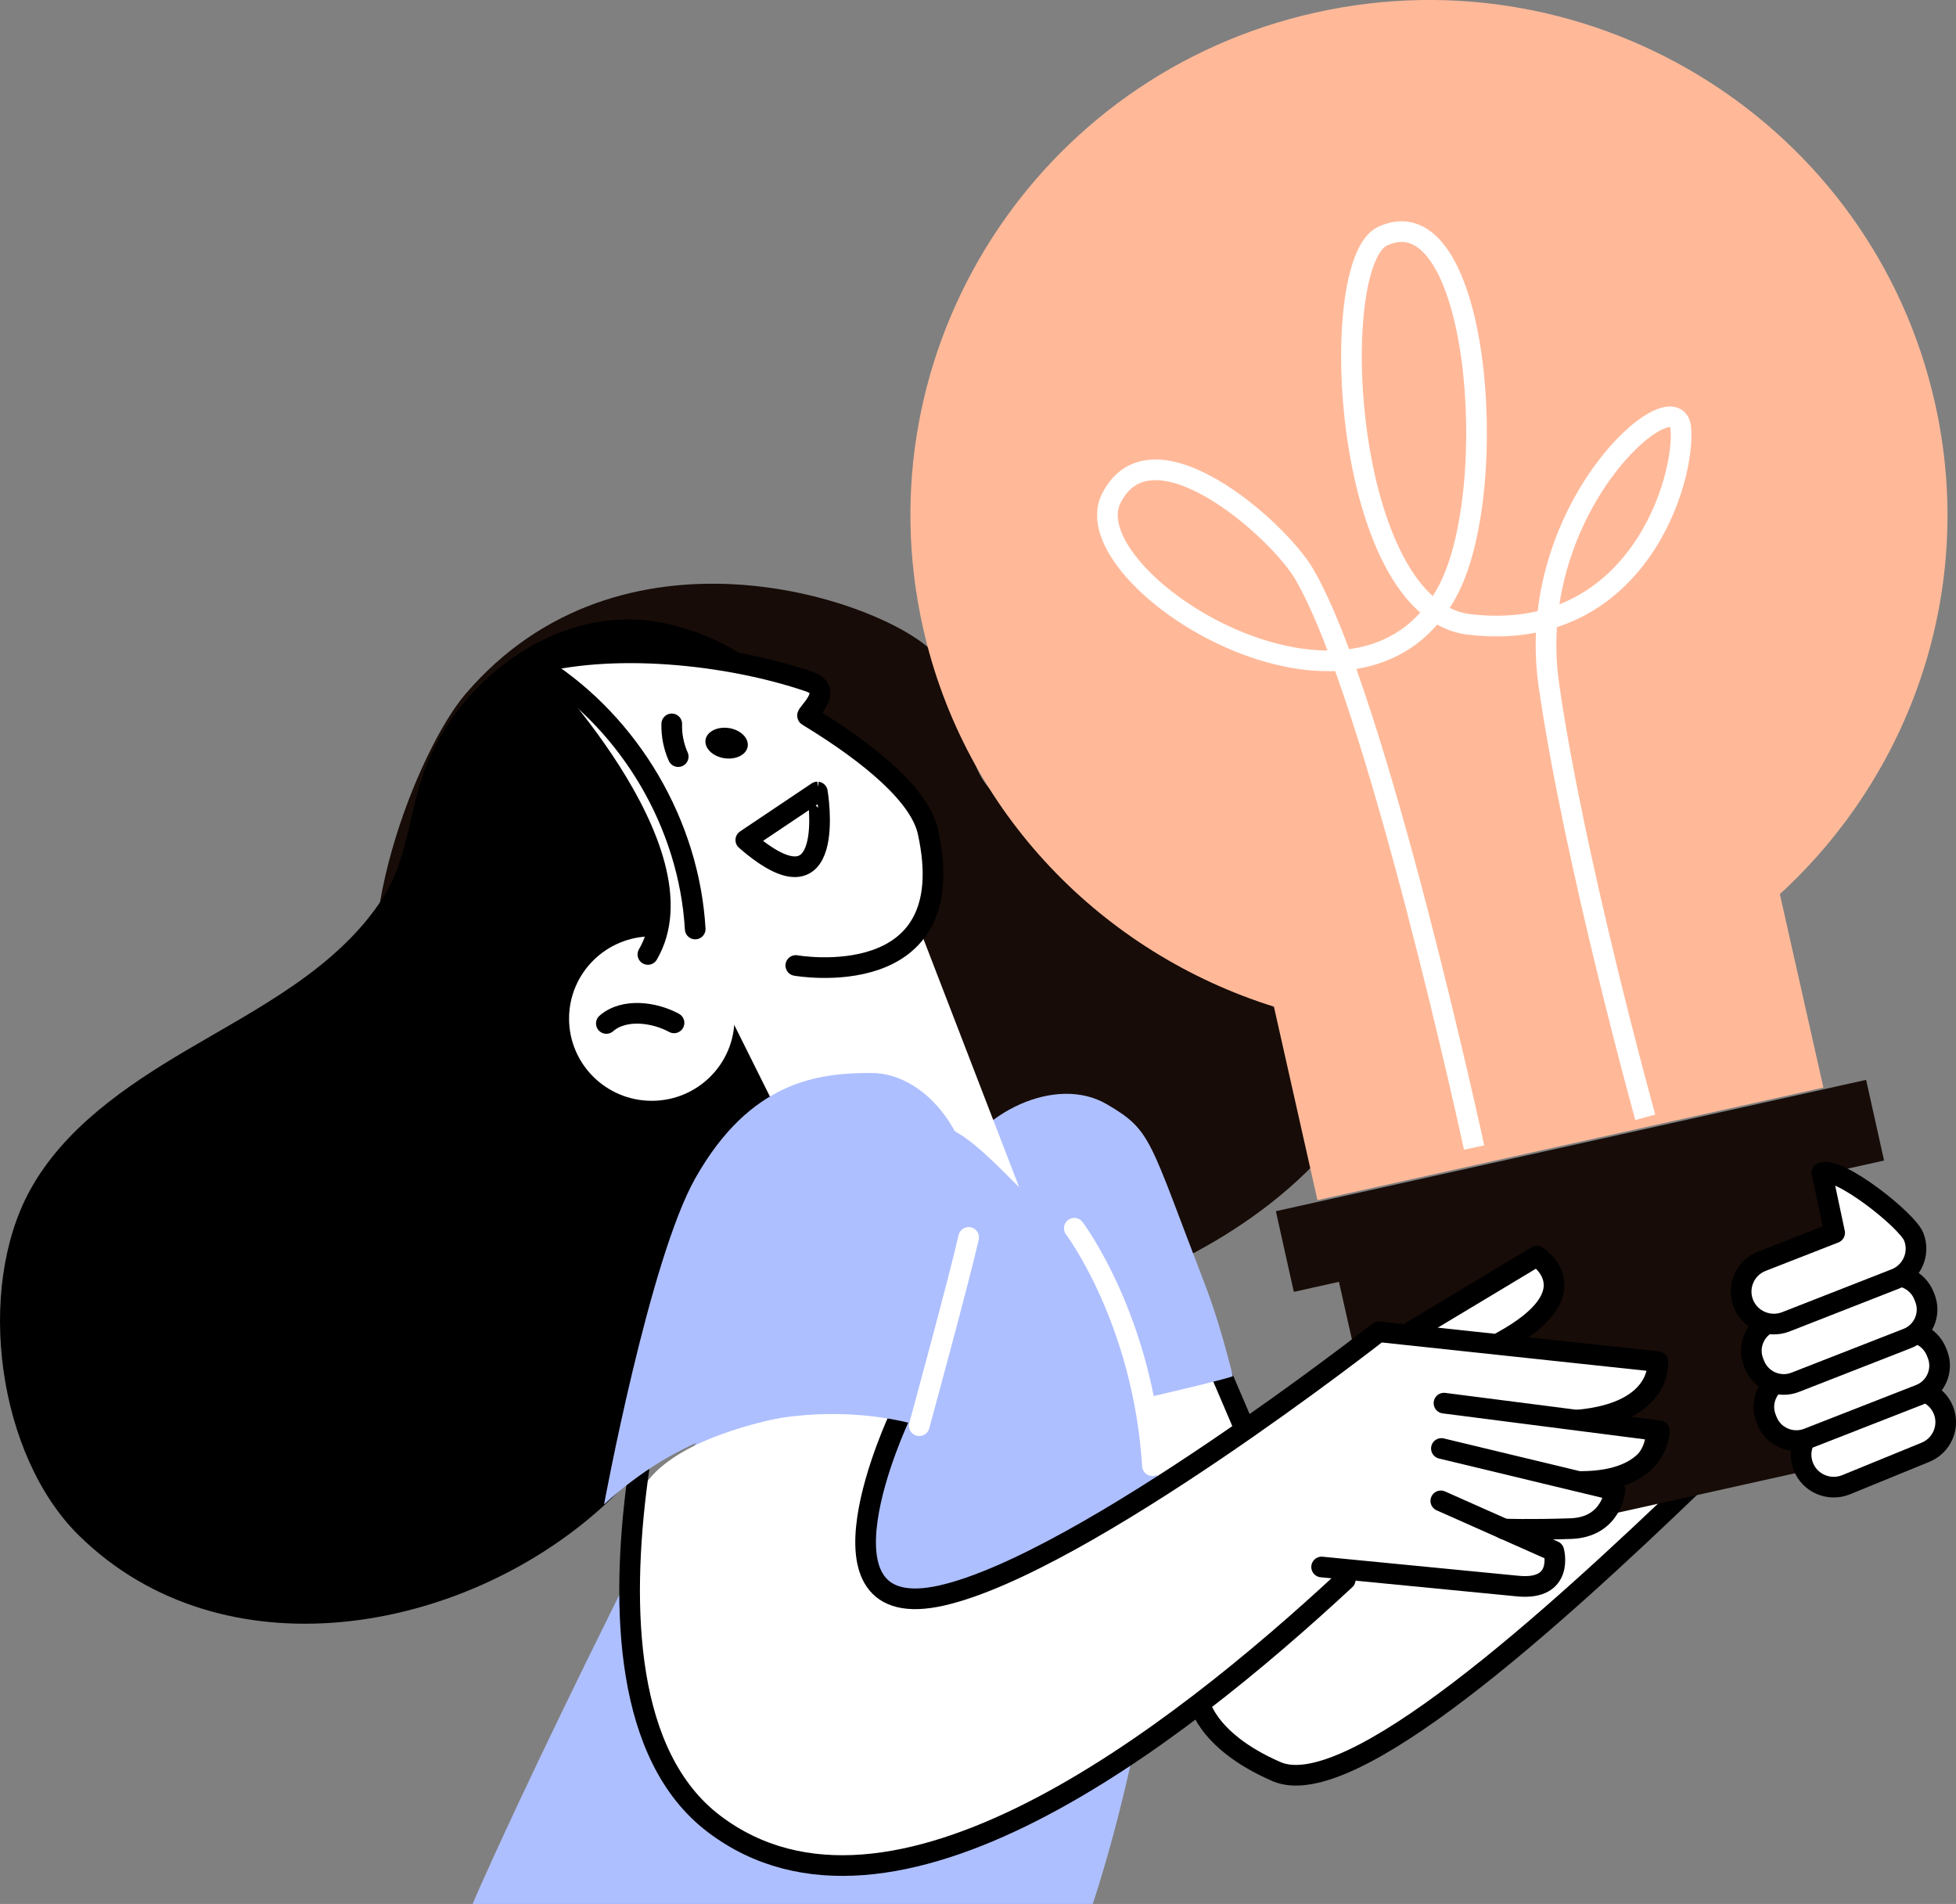 <svg xmlns="http://www.w3.org/2000/svg" enable-background="new 0 0 196.78 191.5" viewBox="0 0 196.78 191.5"><rect x="0" y="0" width="196.78" height="191.5" fill="#808080" stroke="none"/><path fill="#fff" d="M121.06,134.15c0,0,5.1,14.54,8.65,18.5c3.55,3.97,18.84-7.71,18.84-7.71l27.05-22.69
		c0,0,11.75,13.44,9.53,17.84c-2.22,4.41-13.08,7.71-13.08,7.71s-21.28,20.93-29.49,25.99c-8.2,5.07-10.78,5.68-14.15,4.38
		c-3.37-1.3-5.03-1.28-7.86-7.35c-2.83-6.06-6.93-33.98-6.93-33.98L121.06,134.15z" class="colorffffff svgShape"/><path fill="none" stroke="#000" stroke-linecap="round" stroke-linejoin="round" stroke-miterlimit="10" stroke-width="2.078" d="M120.56,170.84c0,0,0.46,4.13,7.86,7.35c7.39,3.21,27.75-15.28,42.08-29.05" class="colorStroke000000 svgStroke"/><line x1="119.28" x2="127.85" y1="129.81" y2="149.87" fill="none" stroke="#000" stroke-linecap="round" stroke-linejoin="round" stroke-miterlimit="10" stroke-width="2.078" class="colorStroke000000 svgStroke"/><path fill="#170c07" d="M46.84,69.79c-4.79,5.59-12.38,24.64-7.73,34.99c5.76,12.84,13.43,9.77,25.81,10.81
		c12.38,1.05,16.47,3.05,17.15,11.09c0.68,8.04,7.7,2.46,17.07,4.78c9.37,2.32,48.83-12.45,40.93-42.63
		c-3.24-12.37-28.91-5.82-36.94-7.63s-3.89-10.7-9.54-15.89C87.93,60.12,62.44,51.58,46.84,69.79z" class="color080717 svgShape"/><path fill="#aebfff" d="M124.03,138.4c-1.04-4.13-1.95-6.98-2.85-9.32c-5.64-14.62-5.29-15.36-9.84-18.02
		c-5.08-2.97-12.92,0.76-15.6,6.64c-2.68,5.88,1.43,27.06,1.43,27.06S124.1,138.69,124.03,138.4z" class="color85bac6 svgShape"/><path d="M80.62,71.96c-2.67-4.73-7.78-7.81-13.12-9.13c-10.72-2.67-21.41,5.25-24.86,14.83c-1.53,4.25-1.62,8.82-4.17,12.73
		c-4.59,7.06-12.59,11.04-19.7,15.24c-6.17,3.64-12.36,7.89-15.76,14.1c-5.49,10.04-3.25,26.69,4.95,34.73
		c14.43,14.15,38.33,9.94,52.5-2.76c6.75-6.05,11.56-14.16,14.9-22.39c2.31-5.7,4.93-11.37,6.5-17.3c1.57-5.93,2.68-12,2.87-18.13
		c0.22-6.85-0.71-13.79-3.27-20.16C81.22,73.11,80.94,72.53,80.62,71.96z" class="color000000 svgShape"/><path fill="#aebfff" d="M87.75,111.14c0,0,11.09-7.35,25.88,25.72c8.49,18.98-3.7,54.65-3.7,54.65H47.54
		C47.54,191.5,57.72,167.59,87.75,111.14z" class="color85bac6 svgShape"/><path fill="#170c07" d="M187.61,146.62l-43.81,9.74c-1.53,0.34-3.06-0.62-3.4-2.14l-7.43-32.98l49.37-10.98l7.43,32.98
			C190.11,144.76,189.14,146.27,187.61,146.62z" class="color080717 svgShape"/><path fill="#ffb999" d="M194.66,40.52c-6.29-27.93-34.18-45.51-62.29-39.26c-28.11,6.25-45.8,33.96-39.51,61.89
			c4.21,18.71,18.13,32.73,35.3,38.1l4.38,19.46l50.9-11.32l-4.38-19.46C192.29,77.81,198.87,59.23,194.66,40.52z" class="colorf1cf25 svgShape"/><line x1="133.04" x2="192.43" y1="142.7" y2="129.49" fill="none" stroke="#170c07" stroke-width="8.313" class="colorStroke080717 svgStroke"/><line x1="129.26" x2="188.64" y1="125.88" y2="112.67" fill="none" stroke="#170c07" stroke-width="8.313" class="colorStroke080717 svgStroke"/><path fill="none" stroke="#fff" stroke-width="2.078" d="M148.3,115.42c0,0-9.76-45.13-17.1-57.69c-2.62-4.48-15.31-15.72-19.4-7.61
			c-4.08,8.11,25.01,26.5,33.94,9.13c5.36-10.43,2.99-39.96-6.64-35.5c-5.74,2.66-4.03,37.53,8.68,39.05
			c16.97,2.03,21.82-14.71,21.31-19.78c-0.51-5.07-15.82,8.11-13.27,25.87c2.55,17.75,9.7,43.49,9.7,43.49" class="colorStrokeffffff svgStroke"/><path fill="#fff" d="M90.92,140.99c0,0-7.32,16.71-2.44,18.83c11.14,4.85,50.03-25.33,50.03-25.33l16.92-7.7
			c0,0,2.85,3.8-2.92,7.31c-1.72,1.04,13.79,2.89,13.79,2.89s0.58,4.23-5.36,5.2c-5.94,0.98,4.58,2.1,4.58,2.1s0.26,2.51-4,4.26
			c-0.21,0.09,0.91,2.15,0.5,3.09c-1.05,2.42-4.34,2.57-6.96,2.75c-0.14,0.01,2.78,1.87,1.32,3.53s-20.77,0.65-20.77,0.65
			s-22.43,21.02-34.31,25.1c-11.88,4.09-21.75,6.19-28.84,0.84c-7.1-5.34-10.92-23.28-8.59-32.96
			C66.2,141.87,90.92,140.99,90.92,140.99z" class="colorffffff svgShape"/><path fill="none" stroke="#000" stroke-linecap="round" stroke-linejoin="round" stroke-miterlimit="10" stroke-width="2.078" d="M90.47,142.57c0,0-9.97,21.16,4.3,17.9c14.27-3.26,43.94-26.52,43.94-26.52l28.06,3c0,0,0.59,5.08-8.01,5.88
			" class="colorStroke000000 svgStroke"/><path fill="none" stroke="#000" stroke-linecap="round" stroke-linejoin="round" stroke-miterlimit="10" stroke-width="2.078" d="M145.27,141.13l21.66,2.78c0,0,0.07,5.11-7.94,5.1" class="colorStroke000000 svgStroke"/><path fill="none" stroke="#000" stroke-linecap="round" stroke-linejoin="round" stroke-miterlimit="10" stroke-width="2.078" d="M145.01,145.69l17.46,4.2c0,0-0.31,3.72-4.45,3.86s-6.72,0.04-6.72,0.04" class="colorStroke000000 svgStroke"/><path fill="none" stroke="#000" stroke-linecap="round" stroke-linejoin="round" stroke-miterlimit="10" stroke-width="2.078" d="M144.95,150.96l11.37,5.05c0,0,1.07,3.98-3.62,3.52c-5.4-0.53-19.74-1.92-19.74-1.92" class="colorStroke000000 svgStroke"/><path fill="none" stroke="#000" stroke-linecap="round" stroke-linejoin="round" stroke-miterlimit="10" stroke-width="2.078" d="M69.84,124.28c0,0-15.86,45.59,1.97,59.15c17.83,13.56,46.33-8.59,63.53-24.55" class="colorStroke000000 svgStroke"/><path fill="none" stroke="#000" stroke-linecap="round" stroke-linejoin="round" stroke-miterlimit="10" stroke-width="2.078" d="M141.91,133.97l12.7-7.63c0,0,5.69,3.59-3.55,8.63" class="colorStroke000000 svgStroke"/><ellipse cx="65.57" cy="102.45" fill="#fff" class="colorffffff svgShape" rx="8.32" ry="8.27"/><path fill="#fff" d="M88.08,81.93l-21.42,6.7l12.63,25.34c4.27,1.36,8.48,1.3,12.13-0.49c3.65-1.8,6.95,1.8,11.11,5.93L88.08,81.93
		z" class="colorffffff svgShape"/><path fill="#fff" stroke="#000" stroke-linecap="round" stroke-linejoin="round" stroke-miterlimit="10" stroke-width="2.078" d="M80.06,97.11c0,0,16.93,3,13.29-13.46c-0.79-3.55-5.57-7.68-12.1-11.65c-0.23-0.14,2.78-2.55,0.17-3.44
		c-8.2-2.8-20.09-4.03-28.36-1.6c0,0,18.23,18.57,12.12,29.04" class="colorffffff svgShape colorStroke000000 svgStroke"/><path fill="none" stroke="#000" stroke-linecap="round" stroke-linejoin="round" stroke-miterlimit="10" stroke-width="2.078" d="M54.58,67.21c8.87,5.7,14.75,15.75,15.36,26.23" class="colorStroke000000 svgStroke"/><path fill="none" stroke="#000" stroke-linecap="round" stroke-linejoin="round" stroke-miterlimit="10" stroke-width="2.078" d="M61,102.94c1.81-1.57,4.87-1.12,6.81-0.06" class="colorStroke000000 svgStroke"/><path fill="none" stroke="#000" stroke-linecap="round" stroke-linejoin="round" stroke-miterlimit="10" stroke-width="2.078" d="M75.03,84.49l7.2-4.83C82.24,79.66,84.4,92.64,75.03,84.49z" class="colorStroke000000 svgStroke"/><path d="M73.34,73.23c1.17,0.18,2.01,1.01,1.88,1.85c-0.13,0.84-1.19,1.36-2.36,1.18c-1.17-0.18-2.01-1.01-1.88-1.85
		C71.11,73.58,72.17,73.05,73.34,73.23z" class="color000000 svgShape"/><path fill="none" stroke="#000" stroke-linecap="round" stroke-linejoin="round" stroke-miterlimit="10" stroke-width="2.078" d="M68.23,76.1c-0.46-1.03-0.68-2.16-0.65-3.29" class="colorStroke000000 svgStroke"/><path fill="#aebfff" d="M60.77,151.32c0,0,4.55-24.64,9.19-32.83c5.55-9.81,12.4-10.57,17.68-10.57c5.89,0,10.75,7.17,10.05,13.59
		c-0.69,6.42-5.2,21.89-5.2,21.89S75.5,137.72,60.77,151.32z" class="color85bac6 svgShape"/><path fill="none" stroke="#fff" stroke-linecap="round" stroke-linejoin="round" stroke-miterlimit="10" stroke-width="2.078" d="M92.48,143.4c0,0,4.04-14.81,4.97-18.94" class="colorStrokeffffff svgStroke"/><path fill="none" stroke="#fff" stroke-linecap="round" stroke-linejoin="round" stroke-miterlimit="10" stroke-width="2.078" d="M108.08,123.54c0,0,6.93,9.18,7.86,23.88" class="colorStrokeffffff svgStroke"/><path fill="#fff" stroke="#000" stroke-linecap="round" stroke-linejoin="round" stroke-miterlimit="10" stroke-width="2.078" d="M185.69,149.35l7.97-3.26c1.69-0.66,2.52-2.56,1.86-4.24l0,0c-0.67-1.68-2.58-2.51-4.27-1.85l-7.97,3.26
			c-1.69,0.66-2.52,2.56-1.86,4.24l0,0C182.08,149.19,183.99,150.01,185.69,149.35z" class="colorffffff svgShape colorStroke000000 svgStroke"/><path fill="#fff" stroke="#000" stroke-linecap="round" stroke-linejoin="round" stroke-miterlimit="10" stroke-width="2.078" d="M181.87,144.68l11.26-4.4c1.62-0.63,2.42-2.46,1.78-4.07l-0.1-0.25c-0.64-1.61-2.47-2.41-4.1-1.77
			l-11.26,4.4c-1.62,0.63-2.42,2.46-1.78,4.07l0.1,0.25C178.41,144.52,180.25,145.31,181.87,144.68z" class="colorffffff svgShape colorStroke000000 svgStroke"/><path fill="#fff" stroke="#000" stroke-linecap="round" stroke-linejoin="round" stroke-miterlimit="10" stroke-width="2.078" d="M180.61,139.03l11.26-4.4c1.62-0.63,2.42-2.46,1.78-4.07l-0.1-0.25c-0.64-1.61-2.47-2.41-4.1-1.77
			l-11.26,4.4c-1.62,0.63-2.42,2.46-1.78,4.07l0.1,0.25C177.15,138.87,178.98,139.67,180.61,139.03z" class="colorffffff svgShape colorStroke000000 svgStroke"/><path fill="#fff" stroke="#000" stroke-linecap="round" stroke-linejoin="round" stroke-miterlimit="10" stroke-width="2.078" d="M179.66,132.95l11.01-4.31c1.69-0.66,2.52-2.56,1.86-4.24l0,0c-0.67-1.68-7.55-7.11-9.24-6.44l1.28,6.04
			l-7.32,2.86c-1.69,0.66-2.52,2.56-1.86,4.24l0,0C176.05,132.78,177.97,133.61,179.66,132.95z" class="colorffffff svgShape colorStroke000000 svgStroke"/></svg>